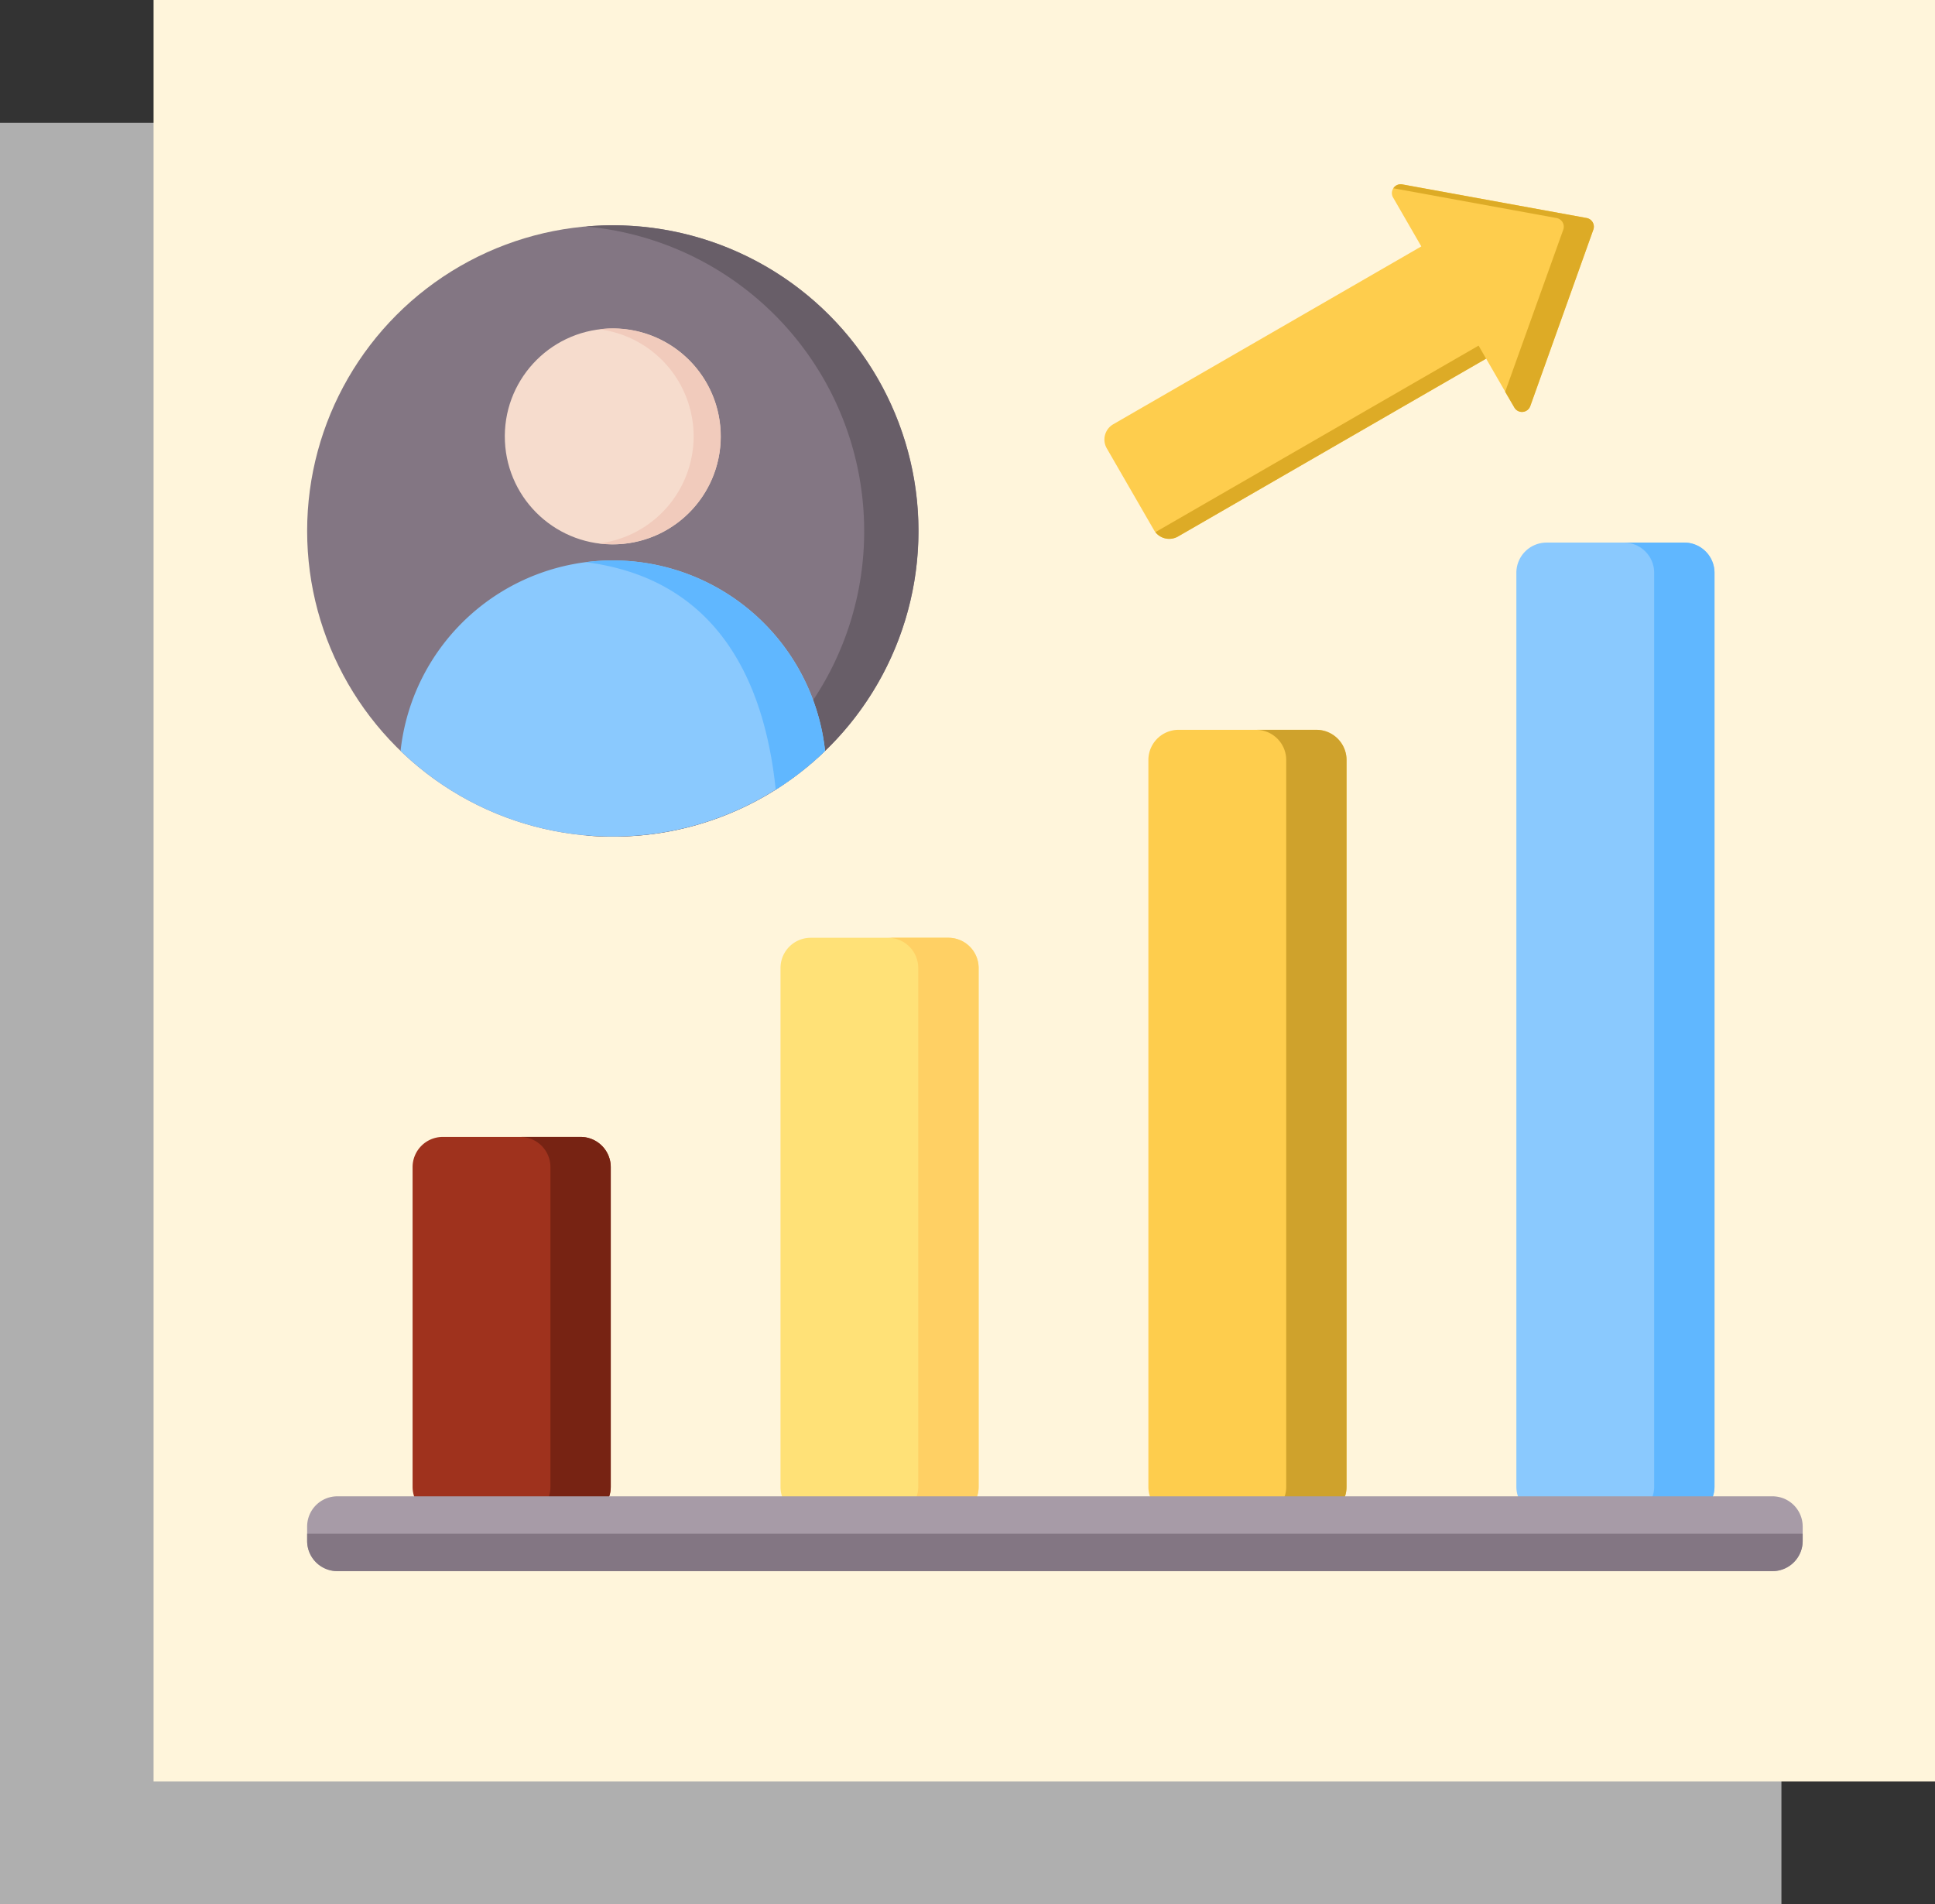 <svg xmlns="http://www.w3.org/2000/svg" width="63" height="62" viewBox="0 0 63 62">
  <rect x="0" y="0" width="63" height="62" fill="#333333" stroke="none"/>
  <g id="Grupo_153754" data-name="Grupo 153754" transform="translate(-390 -7855)">
    <rect id="Rectángulo_43025" data-name="Rectángulo 43025" width="58" height="58" transform="translate(390 7859)" fill="#afafaf"/>
    <path id="Trazado_214604" data-name="Trazado 214604" d="M0,0H58V58H0Z" transform="translate(395 7855)" fill="#fff5db"/>
    <g id="Grupo_153259" data-name="Grupo 153259" transform="translate(114 6601.618)">
      <g id="crecimiento" transform="translate(286 1259.382)">
        <g id="Grupo_153305" data-name="Grupo 153305" transform="translate(25.958 0)">
          <path id="Trazado_213202" data-name="Trazado 213202" d="M288.338,27.5l-2.053,5.745a.287.287,0,0,1-.518.047l-.92-1.593-10.031,5.791a.575.575,0,0,1-.784-.21l-1.536-2.66a.575.575,0,0,1,.21-.783l10.031-5.791-.919-1.593a.287.287,0,0,1,.3-.426l6,1.094a.287.287,0,0,1,.219.379Z" transform="translate(-272.42 -26.023)" fill="#fecd4d" fill-rule="evenodd"/>
          <path id="Trazado_213203" data-name="Trazado 213203" d="M303.579,27.5l-2.053,5.745a.287.287,0,0,1-.518.047l-.3-.514L302.6,27.5a.287.287,0,0,0-.219-.379l-5.312-.969.006-.009a.281.281,0,0,1,.286-.117l6,1.094a.287.287,0,0,1,.219.379Zm-3.491,4.2-.245-.425L289.32,37.349a.575.575,0,0,0,.737.141Z" transform="translate(-287.661 -26.022)" fill="#ddab26" fill-rule="evenodd"/>
        </g>
        <g id="Grupo_153306" data-name="Grupo 153306" transform="translate(0 11.671)">
          <path id="Trazado_213204" data-name="Trazado 213204" d="M292.481,206.95h-4.488a.984.984,0,0,0-.982.982V231.6a.984.984,0,0,0,.982.982h4.488a.984.984,0,0,0,.982-.982V207.932A.984.984,0,0,0,292.481,206.95Z" transform="translate(-259.622 -200.859)" fill="#fecd4d" fill-rule="evenodd"/>
          <path id="Trazado_213205" data-name="Trazado 213205" d="M324.688,206.95h-1.964a.984.984,0,0,1,.982.982V231.6a.984.984,0,0,1-.982.982h1.964a.984.984,0,0,0,.982-.982V207.932A.984.984,0,0,0,324.688,206.95Z" transform="translate(-291.829 -200.859)" fill="#cfa22c" fill-rule="evenodd"/>
          <path id="Trazado_213206" data-name="Trazado 213206" d="M170.46,275.922h-4.488a.984.984,0,0,0-.982.982v16.9a.983.983,0,0,0,.982.982h4.488a.984.984,0,0,0,.982-.982V276.9A.984.984,0,0,0,170.46,275.922Z" transform="translate(-149.578 -263.06)" fill="#ffe177" fill-rule="evenodd"/>
          <path id="Trazado_213207" data-name="Trazado 213207" d="M202.668,275.922H200.7a.984.984,0,0,1,.982.982v16.9a.984.984,0,0,1-.982.982h1.964a.984.984,0,0,0,.982-.982V276.9A.984.984,0,0,0,202.668,275.922Z" transform="translate(-181.786 -263.06)" fill="#ffd064" fill-rule="evenodd"/>
          <path id="Trazado_213208" data-name="Trazado 213208" d="M410.011,144.9H414.5a.984.984,0,0,1,.982.982v29.759a.984.984,0,0,1-.982.982h-4.488a.984.984,0,0,1-.982-.982V145.887A.984.984,0,0,1,410.011,144.9Z" transform="translate(-369.66 -144.905)" fill="#8ac9fe" fill-rule="evenodd"/>
          <path id="Trazado_213209" data-name="Trazado 213209" d="M444.743,144.9h1.963a.984.984,0,0,1,.982.982v29.759a.984.984,0,0,1-.982.982h-1.963a.984.984,0,0,0,.982-.982V145.887A.984.984,0,0,0,444.743,144.9Z" transform="translate(-401.868 -144.905)" fill="#60b7ff" fill-rule="evenodd"/>
          <path id="Trazado_213210" data-name="Trazado 213210" d="M43.951,341.974h4.488a.984.984,0,0,1,.982.982v10.413a.984.984,0,0,1-.982.982H43.951a.984.984,0,0,1-.982-.982V342.956A.984.984,0,0,1,43.951,341.974Z" transform="translate(-39.536 -322.628)" fill="#9f321d" fill-rule="evenodd"/>
          <path id="Trazado_213211" data-name="Trazado 213211" d="M78.683,341.974h1.964a.984.984,0,0,1,.982.982v10.413a.984.984,0,0,1-.982.982H78.683a.984.984,0,0,0,.982-.982V342.956A.984.984,0,0,0,78.683,341.974Z" transform="translate(-71.744 -322.628)" fill="#772313" fill-rule="evenodd"/>
          <path id="Trazado_213212" data-name="Trazado 213212" d="M8.982,461.164H55.71a.984.984,0,0,1,.982.982v.473a.984.984,0,0,1-.982.982H8.982A.984.984,0,0,1,8,462.618v-.473A.984.984,0,0,1,8.982,461.164Z" transform="translate(-8 -430.117)" fill="#a79ba7" fill-rule="evenodd"/>
          <path id="Trazado_213213" data-name="Trazado 213213" d="M56.692,473.571v.236a.984.984,0,0,1-.982.982H8.982A.984.984,0,0,1,8,473.807v-.236Z" transform="translate(-8 -441.306)" fill="#837683" fill-rule="evenodd"/>
        </g>
        <g id="Grupo_153307" data-name="Grupo 153307" transform="translate(0 1.334)">
          <circle id="Elipse_4921" data-name="Elipse 4921" cx="9.953" cy="9.953" r="9.953" transform="translate(0 0)" fill="#837683"/>
          <path id="Trazado_213214" data-name="Trazado 213214" d="M109.441,49.563a9.906,9.906,0,0,1-1.66,5.506,9.965,9.965,0,0,1-7.408,4.408q.437.039.885.039a10.038,10.038,0,0,0,1.424-.1l.18-.027a9.954,9.954,0,0,0-1.6-19.777q-.447,0-.885.039A9.954,9.954,0,0,1,109.441,49.563Z" transform="translate(-91.305 -39.61)" fill="#685e68" fill-rule="evenodd"/>
          <path id="Trazado_213215" data-name="Trazado 213215" d="M45.9,150.772a6.953,6.953,0,0,0-6.911,6.2,9.92,9.92,0,0,0,6.911,2.79,10.053,10.053,0,0,0,1.424-.1,9.922,9.922,0,0,0,5.486-2.69A6.951,6.951,0,0,0,45.9,150.772Z" transform="translate(-35.947 -139.859)" fill="#8ac9fe" fill-rule="evenodd"/>
          <path id="Trazado_213216" data-name="Trazado 213216" d="M100.375,150.828c4.137.526,5.8,3.656,6.188,7.408a10,10,0,0,0,1.607-1.261,6.956,6.956,0,0,0-7.795-6.147Z" transform="translate(-91.307 -139.859)" fill="#60b7ff" fill-rule="evenodd"/>
          <circle id="Elipse_4922" data-name="Elipse 4922" cx="3.514" cy="3.514" r="3.514" transform="translate(6.281 3.524) rotate(-2.579)" fill="#f6dccd"/>
          <path id="Trazado_213217" data-name="Trazado 213217" d="M107.952,77.341a3.515,3.515,0,0,1-3.072,3.486,3.558,3.558,0,0,0,.442.028,3.514,3.514,0,0,0,0-7.028,3.556,3.556,0,0,0-.442.028A3.515,3.515,0,0,1,107.952,77.341Z" transform="translate(-95.369 -70.468)" fill="#f1cbbc" fill-rule="evenodd"/>
        </g>
      </g>
    </g>
  </g>
</svg>
